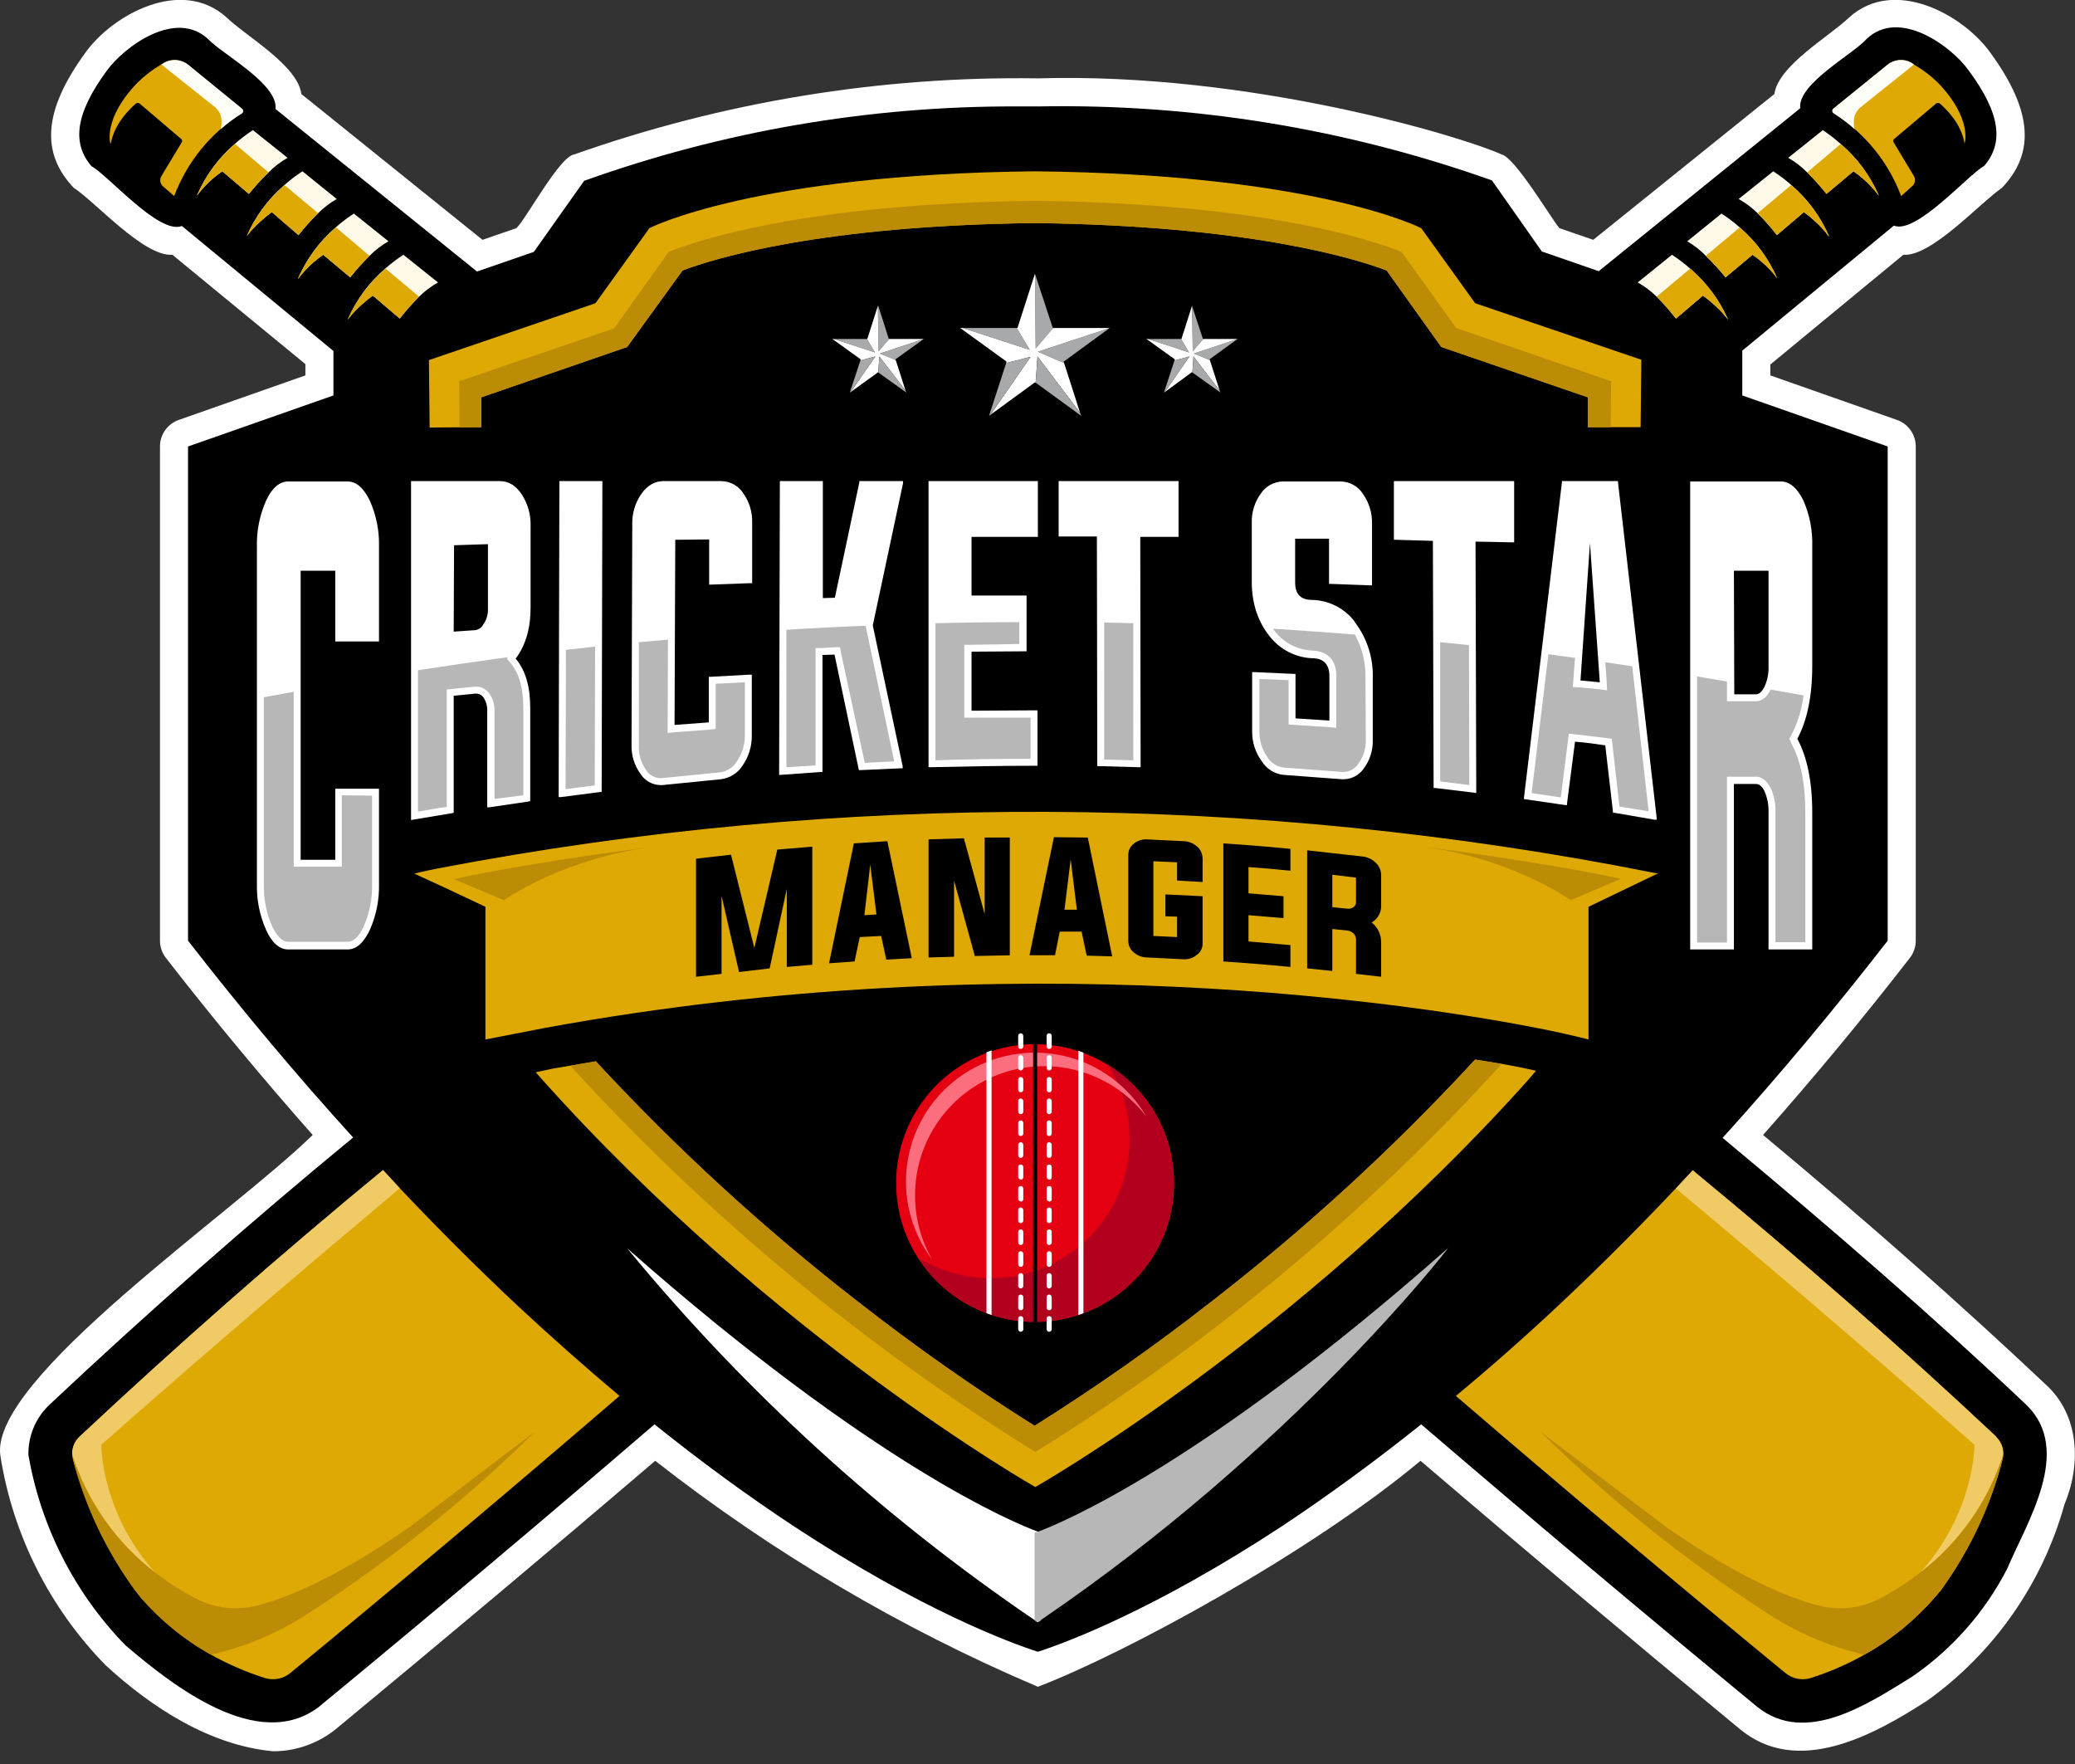 <svg width="160" height="136" viewBox="0 0 160 136" fill="none" xmlns="http://www.w3.org/2000/svg">
<rect x="0" y="0" width="160" height="136" fill="#333333" stroke="none"/>
<g clip-path="url(#clip0_162_765)">
<path d="M157.724 106.723C151.317 100.681 144.18 94.359 135.947 87.503C139.87 83.075 143.646 78.521 147.271 73.846C147.563 73.468 147.721 73.003 147.721 72.525V34.422C147.722 33.971 147.581 33.53 147.319 33.162C147.057 32.794 146.687 32.518 146.259 32.371L136.509 28.943V28.1L146.765 19.642C148.929 19.81 152.75 15.567 154.352 14.499C156.881 11.858 156.797 8.627 153.481 4.074C151.43 1.18 146.091 -1.826 142.578 1.349C141.145 2.754 137.127 5.03 136.818 7.25L122.852 18.49L120.239 17.59C119.593 16.804 116.811 12.139 115.799 11.914C112.708 10.509 96.326 5.564 80.056 6.041C67.87 5.861 55.748 7.85 44.257 11.914C43.133 12.083 40.548 16.916 39.818 17.59L37.204 18.49L23.239 7.25C22.958 5.03 18.911 2.754 17.478 1.349C13.966 -1.826 8.627 1.18 6.575 4.074C3.26 8.627 3.204 11.858 5.676 14.471C7.362 15.567 11.1 19.81 13.291 19.642L23.548 28.072V28.943L13.797 32.371C13.37 32.518 12.999 32.794 12.737 33.162C12.475 33.53 12.335 33.971 12.336 34.422V72.525C12.336 73.003 12.494 73.468 12.786 73.846C16.495 78.623 20.288 83.175 24.11 87.503C18.012 93.488 -0.843 106.329 0.028 112.23C0.988 118.33 3.827 123.978 8.149 128.388C11.69 131.647 16.186 134.57 21.075 135.019C22.848 135.016 24.565 134.4 25.936 133.277C34.085 126.533 42.375 119.593 50.523 112.624C59.554 119.696 69.474 125.553 80.028 130.046C86.66 127.517 100.991 119.761 109.533 112.624C117.682 119.593 125.943 126.533 134.12 133.277C138.616 137.043 144.517 133.755 148.648 131.085C153.772 127.398 157.489 122.077 159.185 115.996C160.478 112.905 160.365 109.111 157.724 106.723Z" fill="white"></path>
<path d="M156.234 108.296C149.238 101.665 141.342 94.808 132.827 87.727C137.136 82.969 141.379 77.902 145.557 72.525V34.422L134.345 30.488V27.032L146.034 17.394C147.748 18.096 151.738 13.488 153.003 12.785C154.492 11.043 154.296 8.795 151.795 5.423C150.502 3.597 146.456 0.59 143.927 3.007C142.887 4.187 138.588 6.463 138.813 8.346L123.273 20.906L118.89 19.389L115.04 13.909C103.827 9.918 91.985 7.985 80.084 8.205H78.398C67.032 8.17 55.746 10.11 45.044 13.938L41.166 19.417L36.782 20.934L21.243 8.402C21.468 6.491 17.169 4.187 16.101 3.063C13.572 0.618 9.554 3.625 8.233 5.451C5.76 8.823 5.564 11.071 7.053 12.813C8.345 13.516 12.279 18.124 14.022 17.422L25.711 27.06V30.488L14.499 34.422V72.525C18.677 77.902 22.92 82.96 27.229 87.699C19.201 94.305 11.395 101.175 3.821 108.296C3.293 108.792 2.875 109.394 2.594 110.062C2.314 110.73 2.176 111.45 2.192 112.174C3.148 117.705 5.753 122.818 9.666 126.842C13.291 129.933 19.866 135.132 24.559 131.619C33.289 124.426 41.925 117.157 50.467 109.814C54.064 112.699 57.651 115.321 61.229 117.682C71.064 124.145 77.864 126.646 80.028 127.348C82.192 126.646 89.02 124.117 98.827 117.682C102.386 115.321 105.973 112.699 109.589 109.814C118.15 117.157 126.786 124.416 135.497 131.591C139.234 134.598 144.039 131.366 147.411 129.287C150.52 127.16 153.051 124.292 154.773 120.941C156.291 117.345 159.887 111.809 156.234 108.296Z" fill="black"></path>
<path d="M153.93 110.769C146.568 103.857 138.728 97 130.523 90.228C127.058 93.956 123.573 97.459 120.07 100.738C117.466 103.173 114.862 105.468 112.258 107.622C120.651 114.834 129.118 121.953 137.66 128.978C137.93 129.202 138.251 129.355 138.594 129.424C138.938 129.492 139.293 129.474 139.627 129.371C141.062 128.913 142.446 128.311 143.758 127.573C145.808 126.428 147.643 124.935 149.181 123.161L149.659 122.599C151.856 119.572 153.466 116.16 154.408 112.54C154.494 112.226 154.493 111.896 154.403 111.583C154.314 111.271 154.141 110.99 153.902 110.769H153.93Z" fill="#DEA905"></path>
<path d="M118.778 110.376C124.059 115.582 129.859 120.233 136.087 124.257C138.42 125.822 141.02 126.946 143.759 127.573C145.809 126.428 147.644 124.935 149.182 123.161L149.659 122.599C151.856 119.571 153.466 116.159 154.408 112.54C154.444 112.402 154.463 112.26 154.465 112.118C153.315 115.717 151.101 118.881 148.114 121.194C147.121 121.975 146.058 122.662 144.939 123.246C143.485 124 141.803 124.191 140.218 123.779C137.914 123.189 134.12 121.644 128.528 117.766L118.778 110.376Z" fill="#BC8C06"></path>
<path d="M153.931 110.769C146.568 103.857 138.729 97 130.524 90.228L129.231 91.633L132.35 94.247C139.188 99.998 145.819 105.711 152.245 111.387C152.245 111.387 152.301 116.502 148.114 121.194C151.101 118.881 153.315 115.717 154.465 112.118C154.472 111.866 154.426 111.616 154.329 111.383C154.232 111.15 154.087 110.941 153.903 110.769H153.931Z" fill="#EFCA65"></path>
<path d="M26.807 24.643C27.171 24.169 27.585 23.735 28.044 23.351C28.267 23.151 28.502 22.963 28.746 22.789L30.825 24.559C31.285 23.966 31.782 23.402 32.315 22.873C32.75 22.443 33.241 22.075 33.776 21.777L31.106 19.642C30.613 19.963 30.143 20.32 29.701 20.709C28.453 21.786 27.464 23.131 26.807 24.643Z" fill="#FFF9E9"></path>
<path d="M26.807 24.643C27.171 24.169 27.585 23.735 28.044 23.351C28.267 23.151 28.502 22.963 28.746 22.789L30.825 24.559C31.285 23.966 31.782 23.402 32.315 22.873L29.73 20.709C28.471 21.783 27.472 23.128 26.807 24.643Z" fill="#DEA905"></path>
<path d="M22.986 21.496C23.348 21.012 23.762 20.569 24.222 20.176C24.446 19.985 24.681 19.807 24.925 19.642L27.004 21.384C27.465 20.8 27.962 20.246 28.493 19.726C28.927 19.286 29.418 18.908 29.955 18.602L27.285 16.466C26.791 16.787 26.322 17.144 25.88 17.534C24.632 18.611 23.642 19.956 22.986 21.468V21.496Z" fill="#FFF9E9"></path>
<path d="M22.986 21.496C23.348 21.012 23.762 20.569 24.222 20.176C24.446 19.985 24.681 19.807 24.925 19.642L27.004 21.384C27.465 20.8 27.962 20.246 28.493 19.726L25.908 17.534C24.65 18.608 23.651 19.953 22.986 21.468V21.496Z" fill="#DEA905"></path>
<path d="M19.023 18.209C19.387 17.734 19.802 17.3 20.26 16.916C20.483 16.716 20.718 16.528 20.962 16.354L23.014 18.124C23.482 17.53 23.989 16.967 24.531 16.438C24.957 16.011 25.439 15.642 25.964 15.342L23.323 13.207C22.829 13.528 22.359 13.885 21.918 14.275C20.669 15.352 19.68 16.696 19.023 18.209Z" fill="#FFF9E9"></path>
<path d="M19.023 18.209C19.387 17.734 19.802 17.3 20.26 16.916C20.483 16.716 20.718 16.528 20.962 16.354L23.014 18.124C23.482 17.53 23.989 16.967 24.531 16.438L21.946 14.275C20.687 15.349 19.688 16.694 19.023 18.209Z" fill="#DEA905"></path>
<path d="M15.202 15.062C15.564 14.577 15.979 14.134 16.439 13.741C16.663 13.55 16.897 13.372 17.141 13.207L19.192 14.949C19.662 14.364 20.169 13.81 20.71 13.291C21.143 12.851 21.635 12.473 22.171 12.167L19.501 10.032C19.008 10.353 18.538 10.71 18.096 11.099C16.848 12.176 15.859 13.521 15.202 15.033V15.062Z" fill="#FFF9E9"></path>
<path d="M15.202 15.062C15.564 14.577 15.979 14.134 16.438 13.741C16.663 13.55 16.897 13.372 17.141 13.207L19.192 14.949C19.662 14.364 20.168 13.81 20.709 13.291L18.124 11.099C16.866 12.173 15.867 13.518 15.202 15.033V15.062ZM8.542 11.071C8.823 9.498 10.06 8.346 10.481 7.98C10.521 7.948 10.571 7.931 10.622 7.931C10.673 7.931 10.722 7.948 10.762 7.98L13.994 10.734C14.021 10.764 14.038 10.802 14.043 10.842C14.048 10.882 14.041 10.923 14.022 10.959L12.448 13.572C12.371 13.696 12.341 13.842 12.361 13.986C12.382 14.13 12.452 14.262 12.561 14.359L13.432 15.118C14.423 12.482 16.249 10.242 18.63 8.739C18.659 8.718 18.683 8.691 18.699 8.659C18.715 8.627 18.724 8.592 18.724 8.556C18.724 8.521 18.715 8.485 18.699 8.454C18.683 8.422 18.659 8.395 18.63 8.374L14.499 5.002C14.243 4.791 13.929 4.663 13.598 4.632C13.267 4.602 12.935 4.672 12.645 4.833L12.42 4.974C11.756 5.365 11.143 5.837 10.594 6.379C7.896 9.189 8.514 11.071 8.514 11.071H8.542Z" fill="#DEA905"></path>
<path d="M16.579 8.261C16.736 8.392 16.862 8.555 16.95 8.739C17.037 8.924 17.083 9.125 17.085 9.329C17.092 9.537 17.073 9.744 17.029 9.947C17.538 9.501 18.083 9.097 18.658 8.739C18.687 8.718 18.711 8.691 18.727 8.659C18.744 8.627 18.752 8.592 18.752 8.556C18.752 8.521 18.744 8.485 18.727 8.454C18.711 8.422 18.687 8.395 18.658 8.374L14.528 5.002C14.271 4.791 13.957 4.663 13.626 4.632C13.296 4.602 12.963 4.672 12.673 4.833L12.448 4.974L16.579 8.261Z" fill="#FDFEF8"></path>
<path d="M39.986 100.738C36.483 97.459 32.998 93.956 29.533 90.228C21.513 96.823 13.706 103.674 6.126 110.769C5.892 110.993 5.724 111.276 5.64 111.588C5.556 111.9 5.558 112.229 5.648 112.54C6.658 116.39 8.426 120.001 10.846 123.161C12.384 124.935 14.22 126.428 16.27 127.573C17.591 128.312 18.985 128.915 20.428 129.371C20.763 129.474 21.118 129.492 21.462 129.424C21.805 129.355 22.126 129.202 22.395 128.978C30.938 121.953 39.396 114.834 47.77 107.622C45.184 105.449 42.59 103.154 39.986 100.738Z" fill="#DEA905"></path>
<path d="M41.25 110.376C35.978 115.58 30.188 120.232 23.969 124.257C21.627 125.825 19.017 126.949 16.269 127.573C14.219 126.428 12.384 124.935 10.846 123.161L10.397 122.599C8.191 119.573 6.57 116.161 5.62 112.54C5.593 112.401 5.584 112.259 5.591 112.118C6.733 115.713 8.938 118.877 11.914 121.194C12.915 121.976 13.988 122.663 15.117 123.246C16.571 124 18.253 124.191 19.838 123.779C22.142 123.189 25.936 121.644 31.528 117.766L41.25 110.376Z" fill="#BC8C06"></path>
<path d="M27.706 94.247L30.826 91.605L29.533 90.2C21.512 96.804 13.706 103.664 6.126 110.769C5.942 110.941 5.796 111.15 5.699 111.383C5.602 111.616 5.556 111.866 5.564 112.118C6.713 115.717 8.928 118.881 11.914 121.194C7.756 116.502 7.812 111.387 7.812 111.387C14.237 105.711 20.869 99.998 27.706 94.247Z" fill="#EFCA65"></path>
<path d="M133.249 24.643C132.886 24.169 132.471 23.735 132.013 23.351C131.789 23.151 131.555 22.963 131.31 22.789L129.231 24.559C128.771 23.966 128.274 23.402 127.741 22.873C127.306 22.443 126.815 22.075 126.28 21.777L128.922 19.642C129.416 19.963 129.885 20.32 130.327 20.709C131.585 21.783 132.584 23.128 133.249 24.643Z" fill="#FFF9E9"></path>
<path d="M133.249 24.643C132.886 24.169 132.471 23.735 132.013 23.351C131.789 23.151 131.555 22.963 131.31 22.789L129.231 24.559C128.772 23.966 128.274 23.402 127.742 22.873L130.327 20.709C131.585 21.783 132.585 23.128 133.249 24.643Z" fill="#DEA905"></path>
<path d="M137.071 21.496C136.709 21.012 136.294 20.569 135.834 20.176C135.61 19.985 135.376 19.807 135.132 19.642L133.053 21.384C132.583 20.799 132.076 20.245 131.535 19.726C131.11 19.288 130.628 18.91 130.102 18.602L132.743 16.466C133.237 16.787 133.707 17.144 134.148 17.534C135.397 18.611 136.386 19.956 137.043 21.468L137.071 21.496Z" fill="#FFF9E9"></path>
<path d="M137.071 21.496C136.709 21.012 136.294 20.569 135.834 20.176C135.61 19.985 135.376 19.807 135.132 19.642L133.053 21.384C132.583 20.799 132.076 20.245 131.535 19.726L134.148 17.534C135.397 18.611 136.386 19.956 137.043 21.468L137.071 21.496Z" fill="#DEA905"></path>
<path d="M141.005 18.209C140.65 17.735 140.245 17.302 139.796 16.916C139.573 16.716 139.338 16.528 139.094 16.354L137.014 18.124C136.555 17.531 136.058 16.968 135.525 16.438C135.09 16.009 134.598 15.64 134.064 15.342L136.733 13.207C137.227 13.528 137.697 13.885 138.138 14.275C139.387 15.352 140.376 16.696 141.033 18.209H141.005Z" fill="#FFF9E9"></path>
<path d="M141.004 18.209C140.65 17.735 140.245 17.302 139.796 16.916C139.573 16.716 139.338 16.528 139.094 16.354L137.014 18.124C136.555 17.531 136.057 16.968 135.525 16.438L138.11 14.275C139.369 15.349 140.368 16.694 141.032 18.209H141.004Z" fill="#DEA905"></path>
<path d="M144.854 15.062C144.492 14.577 144.077 14.134 143.618 13.741C143.393 13.55 143.159 13.372 142.915 13.207L140.836 14.949C140.375 14.365 139.878 13.811 139.346 13.291C138.913 12.851 138.421 12.473 137.885 12.167L140.555 10.032C141.039 10.354 141.499 10.711 141.932 11.099C143.19 12.173 144.189 13.518 144.854 15.033V15.062Z" fill="#FFF9E9"></path>
<path d="M144.854 15.062C144.492 14.577 144.078 14.134 143.618 13.741C143.394 13.55 143.159 13.372 142.915 13.207L140.836 14.949C140.376 14.365 139.878 13.811 139.347 13.291L141.932 11.099C143.19 12.173 144.19 13.518 144.854 15.033V15.062ZM151.486 11.071C151.233 9.498 149.997 8.346 149.575 7.98C149.535 7.948 149.486 7.931 149.435 7.931C149.383 7.931 149.334 7.948 149.294 7.98L146.034 10.734C146.007 10.764 145.99 10.802 145.985 10.842C145.98 10.882 145.987 10.923 146.006 10.959L147.58 13.572C147.653 13.699 147.68 13.847 147.654 13.991C147.628 14.135 147.552 14.266 147.439 14.359L146.596 15.118C145.605 12.482 143.779 10.242 141.398 8.739C141.367 8.721 141.341 8.695 141.323 8.664C141.304 8.634 141.292 8.599 141.29 8.564C141.287 8.528 141.293 8.492 141.307 8.459C141.321 8.426 141.342 8.397 141.37 8.374L145.529 5.002C145.785 4.791 146.099 4.663 146.43 4.632C146.761 4.602 147.093 4.672 147.383 4.833L147.58 4.974C148.254 5.363 148.877 5.835 149.435 6.379C152.132 9.189 151.486 11.071 151.486 11.071Z" fill="#DEA905"></path>
<path d="M143.477 8.261C143.315 8.389 143.184 8.551 143.091 8.736C142.999 8.92 142.949 9.123 142.943 9.329C142.936 9.537 142.955 9.744 143 9.947C142.499 9.502 141.963 9.098 141.398 8.739C141.367 8.721 141.341 8.695 141.323 8.664C141.304 8.634 141.292 8.599 141.29 8.564C141.287 8.528 141.293 8.492 141.307 8.459C141.321 8.426 141.342 8.397 141.37 8.374L145.529 5.002C145.785 4.791 146.099 4.663 146.43 4.632C146.761 4.602 147.093 4.672 147.383 4.833L147.58 4.974L143.477 8.261Z" fill="#FDFEF8"></path>
<path d="M80.253 118.188V124.932L80 125.072L79.775 124.903C67.992 116.894 57.413 107.243 48.36 96.242C67.383 113.017 78.314 117.457 80 118.075L80.253 118.159V118.188Z" fill="white"></path>
<path d="M111.669 96.214C111.5 96.466 99.698 111.668 80.253 124.903L80 125.072L79.775 124.903V118.159L80 118.103C81.686 117.485 92.617 113.045 111.669 96.214Z" fill="#B7B7B7"></path>
<path d="M113.748 81.686C107.48 88.481 100.656 94.741 93.347 100.4C88.99 103.806 84.46 106.986 79.775 109.926C75.081 106.977 70.541 103.789 66.175 100.372C58.931 94.758 52.164 88.555 45.943 81.826L42.627 82.388L41.307 82.669L41.756 83.175C59.628 103.182 79.831 114.647 79.831 114.647C79.831 114.647 99.895 103.267 117.71 83.4L118.44 82.557C117.316 82.276 115.715 81.995 113.72 81.686H113.748Z" fill="#DEA905"></path>
<path d="M113.748 81.686C107.48 88.481 100.656 94.741 93.347 100.4C88.99 103.806 84.46 106.986 79.775 109.926C75.081 106.977 70.541 103.789 66.175 100.372C58.931 94.758 52.164 88.555 45.943 81.826L43.976 82.164C54.502 93.693 66.567 103.716 79.831 111.949C93.145 103.683 105.249 93.612 115.799 82.023L113.72 81.686H113.748Z" fill="#BC8C06"></path>
<path d="M37.12 32.933V30.629L48.359 26.751L52.631 20.85C55.075 19.923 63.252 17.394 79.775 17.197C96.27 17.394 104.475 19.923 106.919 20.85L111.134 26.751L122.43 30.629V32.933H126.505L126.561 27.735L113.748 23.379L109.589 17.59C109.589 17.59 101.552 13.432 79.803 13.207C58.11 13.432 50.074 17.59 50.074 17.59L45.915 23.379L33.073 27.763L33.129 32.961L37.12 32.933Z" fill="#DEA905"></path>
<path d="M37.12 32.933V30.629L48.36 26.751L52.631 20.85C55.076 19.923 63.253 17.394 79.775 17.197C96.27 17.394 104.475 19.923 106.92 20.85L111.135 26.751L122.431 30.629V32.933H124.201L124.229 29.392L112.287 25.29L108.072 19.417C106.105 18.63 97.759 15.68 79.832 15.483C61.904 15.68 53.53 18.63 51.563 19.417L47.348 25.318L35.406 29.392L35.434 32.933H37.12Z" fill="#BC8C06"></path>
<path d="M127.826 67.355L127.629 67.439L122.487 69.912V80.141C122.487 80.141 121.335 79.831 119.171 79.382C109.336 77.415 78.482 72.582 42.065 79.241L37.429 80.141V69.912L34.45 68.507L31.949 67.355C31.949 67.355 32.567 67.186 33.719 66.962C64.78 61.013 96.7 61.137 127.713 67.327H127.826" fill="#DEA905"></path>
<path d="M34.984 67.777L38.862 69.406C38.862 69.406 43.442 66.091 50.692 65.248C50.692 65.248 41.419 66.372 34.984 67.777ZM124.988 67.749L121.11 69.406C121.11 69.406 116.558 66.091 109.28 65.219C109.28 65.219 118.553 66.372 124.988 67.749Z" fill="#BC8C06"></path>
<path d="M26.807 37.12H22.227C21.552 37.12 20.962 37.626 20.513 38.609C20.023 39.714 19.783 40.913 19.81 42.121V68.17C19.783 69.378 20.023 70.578 20.513 71.683C20.962 72.694 21.552 73.2 22.227 73.2H26.807C27.481 73.2 28.043 72.694 28.521 71.683C29.011 70.578 29.251 69.378 29.224 68.17V60.808H25.852V66.287H23.182V44.004H25.852V49.456H29.224V42.15C29.255 40.932 29.015 39.722 28.521 38.609C28.043 37.626 27.481 37.12 26.807 37.12Z" fill="white"></path>
<path d="M28.69 61.342V68.17C28.715 69.291 28.495 70.403 28.044 71.43C27.678 72.216 27.257 72.61 26.807 72.61H22.227C21.777 72.61 21.384 72.216 20.991 71.43C20.536 70.395 20.315 69.272 20.344 68.142V53.755L22.649 53.333V66.821H26.358V61.314L28.69 61.342Z" fill="#B7B7B7"></path>
<path d="M38.553 37.092H31.696V63.224L31.837 63.196L34.872 62.691L34.984 62.663V53.642L36.67 53.474H36.726C36.838 53.477 36.947 53.507 37.044 53.56C37.142 53.614 37.226 53.691 37.288 53.783C37.493 54.1 37.592 54.474 37.569 54.851V62.241H37.738L40.773 61.791L40.885 61.763V54.542C40.885 52.94 40.52 51.675 39.761 50.776C40.548 49.737 40.913 48.416 40.913 46.842V40.548C40.939 39.693 40.703 38.85 40.239 38.131C39.789 37.429 39.199 37.092 38.553 37.092ZM35.012 42.037L37.625 41.953V47.011C37.63 47.402 37.512 47.785 37.288 48.107C37.227 48.233 37.136 48.342 37.023 48.425C36.911 48.508 36.78 48.563 36.642 48.584L34.984 48.697L35.012 42.037Z" fill="white"></path>
<path d="M39.368 51.113L39.087 50.776L39.171 50.664C36.848 50.982 34.535 51.319 32.23 51.675V62.578C33.017 62.438 33.748 62.297 34.45 62.213V53.165L34.928 53.108L36.614 52.94H36.726C36.926 52.941 37.122 52.99 37.298 53.083C37.474 53.176 37.625 53.31 37.738 53.474C38.012 53.879 38.15 54.362 38.131 54.851V61.595L40.351 61.314V54.542C40.351 53.08 40.042 51.928 39.368 51.113Z" fill="#B7B7B7"></path>
<path d="M43.077 61.454H43.246L46.281 61.061H46.393L46.449 37.092H43.133L43.077 61.454Z" fill="white"></path>
<path d="M45.887 49.849L45.859 60.555L43.611 60.836L43.639 50.102L45.887 49.849Z" fill="#B7B7B7"></path>
<path d="M55.637 37.092H51.141C50.495 37.092 49.905 37.429 49.455 38.075C48.98 38.759 48.734 39.575 48.753 40.407L48.697 57.436C48.674 58.242 48.921 59.034 49.399 59.684C49.562 59.934 49.782 60.141 50.041 60.287C50.3 60.434 50.591 60.516 50.889 60.527C50.954 60.53 51.02 60.53 51.085 60.527L55.581 60.077C55.924 60.037 56.254 59.92 56.546 59.735C56.838 59.551 57.084 59.303 57.267 59.01C57.735 58.333 57.98 57.528 57.97 56.705V52.013H57.829L54.766 52.181H54.654V55.694L52.013 55.89L52.069 41.616L54.682 41.588V45.072H54.794L57.885 44.96H57.998V40.295C58.022 39.492 57.785 38.704 57.323 38.047C57.143 37.761 56.894 37.524 56.6 37.358C56.306 37.191 55.975 37.1 55.637 37.092Z" fill="white"></path>
<path d="M57.436 52.575V56.677C57.446 57.4 57.23 58.107 56.818 58.7C56.68 58.929 56.492 59.124 56.268 59.27C56.044 59.416 55.79 59.51 55.525 59.543L51.029 59.993C50.982 59.996 50.935 59.996 50.889 59.993C50.674 59.985 50.464 59.924 50.278 59.816C50.092 59.709 49.935 59.557 49.821 59.375C49.416 58.802 49.217 58.108 49.259 57.408V49.512L51.507 49.315L51.479 56.509L52.041 56.452L54.682 56.256L55.188 56.2V52.715L57.436 52.603V52.575Z" fill="#B7B7B7"></path>
<path d="M66.259 37.204L64.376 46.084L63.449 46.112V37.092H60.133L60.077 59.74H60.218L63.309 59.515H63.421V50.495L64.348 50.467L66.203 59.262L66.231 59.375H66.343L69.434 59.234H69.603V59.066C68.831 55.451 68.063 51.836 67.299 48.219L69.631 37.26V37.092H66.259V37.204Z" fill="white"></path>
<path d="M68.957 58.7L66.681 58.813L64.854 50.355L64.77 49.905H64.32L63.393 49.961H62.887V59.01L60.639 59.15V48.556C62.681 48.425 64.714 48.322 66.737 48.247L66.765 48.332L68.957 58.728V58.7Z" fill="#B7B7B7"></path>
<path d="M79.719 54.766L74.914 54.794V50.242L79.016 50.214H79.157V45.915H74.914V41.391H80.028V37.092H71.598V59.15H71.711C74.38 59.094 77.049 59.038 79.691 59.038H80V54.766H79.719Z" fill="white"></path>
<path d="M79.466 55.3V58.504C77.021 58.504 74.548 58.532 72.132 58.616V48.051C74.286 47.994 76.441 47.966 78.595 47.966V49.652L74.914 49.709H74.352V55.328H79.466V55.3Z" fill="#B7B7B7"></path>
<path d="M81.63 37.092V41.363H84.58L84.609 59.066H84.749L87.812 59.15H87.952L87.924 41.391H90.875V37.092H81.63Z" fill="white"></path>
<path d="M87.39 58.616L85.142 58.56V47.994L87.39 48.051V58.616Z" fill="#B7B7B7"></path>
<path d="M104.447 47.91C104.061 47.408 103.569 46.999 103.005 46.712C102.441 46.425 101.82 46.268 101.187 46.252C100.288 46.252 99.866 45.803 99.866 44.903V41.531H102.48V45.016H102.62L105.655 45.128H105.795V40.379C105.816 39.556 105.569 38.747 105.093 38.075C104.911 37.791 104.662 37.556 104.368 37.389C104.074 37.223 103.744 37.13 103.407 37.12H98.911C98.576 37.127 98.248 37.215 97.954 37.377C97.661 37.538 97.41 37.768 97.225 38.047C96.747 38.697 96.5 39.488 96.522 40.295V44.875C96.522 46.561 97.028 47.994 97.927 49.09C98.319 49.585 98.814 49.989 99.376 50.275C99.939 50.562 100.556 50.723 101.187 50.748C102.058 50.748 102.508 51.226 102.508 52.125V55.553L99.894 55.385V51.956H99.754L96.691 51.816H96.55V56.424C96.55 57.232 96.806 58.019 97.281 58.672C97.461 58.968 97.707 59.218 97.999 59.404C98.292 59.589 98.623 59.704 98.967 59.74L103.463 60.077H103.632C103.931 60.07 104.224 59.992 104.487 59.85C104.751 59.709 104.978 59.508 105.149 59.262C105.633 58.615 105.881 57.822 105.852 57.014V52.294C105.905 50.722 105.408 49.182 104.447 47.938V47.91Z" fill="white"></path>
<path d="M105.318 56.986C105.345 57.672 105.137 58.346 104.728 58.897C104.605 59.084 104.438 59.237 104.242 59.345C104.046 59.453 103.827 59.511 103.604 59.515C103.566 59.517 103.529 59.517 103.491 59.515L98.996 59.178C98.729 59.148 98.474 59.057 98.249 58.91C98.025 58.764 97.838 58.567 97.703 58.335C97.307 57.767 97.1 57.089 97.113 56.396V52.35L99.361 52.434V55.862L99.867 55.89L102.48 56.059L103.042 56.115V52.097C103.042 50.917 102.396 50.214 101.215 50.158C100.663 50.139 100.121 50.001 99.626 49.754C99.132 49.507 98.696 49.156 98.349 48.725L98.153 48.472C100.269 48.603 102.377 48.753 104.475 48.922C105.04 49.954 105.321 51.117 105.29 52.294L105.318 56.986Z" fill="#B7B7B7"></path>
<path d="M107.481 37.092V41.616H107.622L110.488 41.7L110.544 60.752H110.657L113.691 61.117L113.832 61.145L113.776 41.756L116.614 41.812H116.754V37.092H107.481Z" fill="white"></path>
<path d="M113.298 60.527L111.05 60.246V49.512L113.27 49.737L113.298 60.527Z" fill="#B7B7B7"></path>
<path d="M124.763 37.204V37.092H120.436V37.204L117.513 61.482V61.623H117.626L120.717 62.072H120.829V61.96L121.447 57.183C122.234 57.239 123.021 57.352 123.779 57.464L124.37 62.55V62.663H124.482L127.573 63.196H127.741V63.028L124.763 37.204ZM121.869 52.462L122.599 41.869L123.358 52.603L121.869 52.462Z" fill="white"></path>
<path d="M125.83 51.366L123.779 51.057L123.892 52.575L123.92 53.221L123.301 53.137L121.812 52.996L121.278 52.968L121.447 50.72L119.396 50.439L118.103 61.145L120.351 61.482L120.969 56.565L121.503 56.621L123.863 56.902L124.285 56.958L124.454 58.476L124.875 62.185L127.123 62.55L125.859 51.366H125.83Z" fill="#B7B7B7"></path>
<path d="M139.74 42.121C139.776 40.915 139.546 39.716 139.066 38.609C138.588 37.626 137.998 37.12 137.324 37.12H130.327V73.2H133.699V60.443H135.385C135.666 60.443 135.862 60.611 136.059 61.005C136.283 61.518 136.388 62.075 136.368 62.634V73.2H139.74V62.634C139.74 60.274 139.347 58.363 138.588 56.958C139.347 55.553 139.74 53.67 139.74 51.338V42.121ZM133.699 44.004H136.368V51.366C136.39 51.908 136.284 52.447 136.059 52.94C135.862 53.333 135.638 53.53 135.413 53.53H133.727L133.699 44.004Z" fill="white"></path>
<path d="M138.11 57.239L137.97 56.958L138.11 56.705C138.615 55.742 138.939 54.694 139.065 53.614L136.536 53.165C136.171 53.923 135.693 54.064 135.412 54.064H133.165V52.547L130.86 52.153V72.666H133.165V59.881H135.412C135.693 59.881 136.171 60.049 136.536 60.752C136.799 61.343 136.924 61.987 136.902 62.634V72.638H139.206V62.634C139.206 60.386 138.841 58.56 138.082 57.239H138.11Z" fill="#B7B7B7"></path>
<path d="M62.635 65.248V74.38L60.668 74.549V68.535L59.347 74.661L56.987 74.942L55.638 69.069V75.082L53.671 75.307V66.203L56.368 65.894L58.167 73.088L59.937 65.501L62.635 65.276V65.248ZM66.288 72.273L65.894 74.127L63.927 74.268L65.838 65.023L68.423 64.854L70.306 73.874L68.339 73.987L67.946 72.16L66.288 72.245V72.273ZM66.653 70.558L67.58 70.502L67.103 66.653L66.653 70.558ZM73.566 67.889V73.762L71.599 73.818V64.714L74.324 64.629L75.926 70.474V64.573H77.865V73.649L75.167 73.706L73.566 67.889ZM81.714 71.823L81.349 73.649H79.382L81.265 64.545L83.878 64.573L85.761 73.734L83.794 73.678L83.4 71.823H81.714ZM82.08 70.137H83.035L82.557 66.259L82.08 70.137ZM90.763 70.671L89.863 70.643V68.957L92.73 69.097V72.778C92.728 72.945 92.686 73.108 92.607 73.255C92.529 73.401 92.417 73.527 92.28 73.621C92.006 73.853 91.655 73.973 91.296 73.959L88.43 73.818C88.057 73.811 87.699 73.672 87.419 73.425C87.286 73.316 87.179 73.178 87.106 73.023C87.033 72.867 86.996 72.697 86.997 72.525V65.894C86.998 65.731 87.037 65.57 87.11 65.423C87.183 65.277 87.289 65.15 87.419 65.051C87.701 64.815 88.063 64.695 88.43 64.714L91.296 64.854C91.66 64.868 92.007 65.007 92.28 65.248C92.419 65.359 92.531 65.501 92.609 65.661C92.686 65.821 92.728 65.997 92.73 66.175V68.001L90.763 67.889V66.484L88.936 66.4V72.16L90.763 72.245V70.671ZM96.27 72.582L99.502 72.863V74.549C97.778 74.38 96.055 74.24 94.331 74.127V65.023C96.055 65.135 97.778 65.276 99.502 65.444V67.13C98.434 67.018 97.357 66.924 96.27 66.849V68.873L98.968 69.097V70.783L96.27 70.558V72.582ZM102.733 71.626V74.858L100.794 74.661V65.557L105.065 66.034C105.447 66.074 105.804 66.242 106.077 66.512C106.206 66.63 106.31 66.773 106.383 66.933C106.455 67.092 106.495 67.264 106.498 67.439V69.8C106.508 70.066 106.446 70.329 106.317 70.562C106.188 70.794 105.998 70.988 105.768 71.121C106 71.305 106.186 71.54 106.313 71.808C106.439 72.076 106.503 72.37 106.498 72.666V75.307L104.56 75.082V72.413C104.559 72.329 104.542 72.245 104.508 72.168C104.474 72.091 104.425 72.021 104.363 71.963C104.232 71.839 104.064 71.76 103.885 71.739L102.761 71.626H102.733ZM103.857 70.053C103.945 70.068 104.034 70.066 104.121 70.047C104.208 70.028 104.29 69.991 104.363 69.94C104.427 69.897 104.478 69.838 104.513 69.769C104.547 69.7 104.563 69.624 104.56 69.547V67.664L102.733 67.439V69.94L103.857 70.053ZM79.832 102.761C77.151 102.765 74.553 101.839 72.479 100.141C70.405 98.443 68.985 96.078 68.46 93.449C67.936 90.821 68.339 88.092 69.603 85.728C70.866 83.364 72.91 81.511 75.387 80.486C77.864 79.461 80.619 79.328 83.183 80.108C85.748 80.888 87.962 82.534 89.448 84.765C90.934 86.995 91.6 89.672 91.333 92.34C91.065 95.006 89.88 97.498 87.981 99.389C86.91 100.459 85.64 101.307 84.242 101.885C82.843 102.464 81.345 102.761 79.832 102.761Z" fill="black"></path>
<path d="M69.097 91.184C69.103 89.069 69.735 87.003 70.913 85.246C72.092 83.49 73.764 82.122 75.719 81.315C77.674 80.509 79.825 80.299 81.899 80.713C83.973 81.127 85.878 82.146 87.373 83.641C88.869 85.137 89.888 87.042 90.302 89.116C90.716 91.19 90.506 93.341 89.7 95.296C88.893 97.251 87.525 98.923 85.769 100.102C84.012 101.28 81.946 101.912 79.831 101.918C78.421 101.922 77.023 101.646 75.719 101.108C74.415 100.57 73.23 99.78 72.233 98.782C71.235 97.785 70.445 96.6 69.907 95.296C69.369 93.992 69.094 92.594 69.097 91.184Z" fill="#E50011"></path>
<path d="M85.423 82.079C86.726 84.12 87.299 86.542 87.048 88.95C86.797 91.358 85.737 93.61 84.041 95.338C82.346 97.066 80.115 98.169 77.712 98.466C75.309 98.762 72.877 98.236 70.811 96.972C71.678 98.33 72.84 99.474 74.21 100.32C75.58 101.167 77.124 101.693 78.726 101.86C80.327 102.027 81.946 101.83 83.462 101.285C84.977 100.739 86.35 99.859 87.478 98.709C88.605 97.56 89.459 96.17 89.976 94.645C90.492 93.12 90.658 91.497 90.461 89.899C90.263 88.301 89.708 86.767 88.836 85.413C87.963 84.06 86.797 82.92 85.423 82.079Z" fill="#B2001E"></path>
<path d="M70.558 92.139C70.56 90.061 71.213 88.035 72.425 86.347C73.637 84.659 75.347 83.392 77.316 82.726C79.284 82.059 81.412 82.026 83.4 82.631C85.389 83.236 87.138 84.448 88.402 86.098C87.719 84.925 86.803 83.904 85.711 83.098C84.619 82.292 83.374 81.718 82.052 81.411C80.729 81.105 79.358 81.072 78.023 81.315C76.688 81.558 75.416 82.072 74.287 82.825C73.158 83.578 72.194 84.554 71.456 85.693C70.718 86.832 70.221 88.11 69.996 89.449C69.77 90.787 69.821 92.157 70.145 93.475C70.469 94.793 71.059 96.031 71.879 97.113C71.008 95.6 70.552 93.885 70.558 92.139Z" fill="#FC6D7E"></path>
<path d="M79.972 102.424H79.663V78.904H79.972V102.424Z" fill="black"></path>
<path d="M78.707 80.871C78.682 80.871 78.656 80.866 78.632 80.856C78.608 80.846 78.587 80.832 78.568 80.814C78.55 80.795 78.536 80.773 78.526 80.75C78.516 80.726 78.511 80.7 78.511 80.674V79.859C78.511 79.834 78.516 79.808 78.526 79.784C78.536 79.76 78.55 79.739 78.568 79.72C78.587 79.702 78.608 79.688 78.632 79.678C78.656 79.668 78.682 79.663 78.707 79.663C78.76 79.663 78.81 79.683 78.847 79.72C78.883 79.757 78.904 79.807 78.904 79.859V80.674C78.904 80.727 78.883 80.777 78.847 80.814C78.81 80.85 78.76 80.871 78.707 80.871ZM78.707 84.215C78.682 84.215 78.656 84.21 78.632 84.2C78.608 84.19 78.587 84.176 78.568 84.157C78.55 84.139 78.536 84.117 78.526 84.094C78.516 84.07 78.511 84.044 78.511 84.018V83.231C78.511 83.206 78.516 83.18 78.526 83.156C78.536 83.132 78.55 83.111 78.568 83.092C78.587 83.074 78.608 83.06 78.632 83.05C78.656 83.04 78.682 83.035 78.707 83.035C78.755 83.034 78.801 83.051 78.838 83.082C78.874 83.113 78.897 83.156 78.904 83.203V84.046C78.897 84.094 78.874 84.137 78.838 84.168C78.801 84.199 78.755 84.216 78.707 84.215ZM78.707 82.529C78.682 82.529 78.656 82.524 78.632 82.514C78.608 82.504 78.587 82.49 78.568 82.471C78.55 82.453 78.536 82.431 78.526 82.408C78.516 82.384 78.511 82.358 78.511 82.332V81.546C78.511 81.52 78.516 81.494 78.526 81.47C78.536 81.446 78.55 81.425 78.568 81.406C78.587 81.388 78.608 81.374 78.632 81.364C78.656 81.354 78.682 81.349 78.707 81.349C78.76 81.349 78.81 81.37 78.847 81.406C78.883 81.443 78.904 81.493 78.904 81.546V82.332C78.904 82.385 78.883 82.434 78.847 82.471C78.81 82.508 78.76 82.529 78.707 82.529ZM78.707 85.901C78.682 85.901 78.656 85.896 78.632 85.886C78.608 85.876 78.587 85.862 78.568 85.843C78.55 85.825 78.536 85.803 78.526 85.779C78.516 85.756 78.511 85.73 78.511 85.704V84.918C78.507 84.889 78.509 84.861 78.517 84.834C78.525 84.806 78.539 84.781 78.558 84.76C78.576 84.739 78.599 84.721 78.625 84.71C78.651 84.698 78.679 84.692 78.707 84.693C78.76 84.693 78.81 84.713 78.847 84.75C78.883 84.787 78.904 84.837 78.904 84.889V85.732C78.897 85.779 78.874 85.823 78.838 85.854C78.801 85.885 78.755 85.901 78.707 85.901ZM78.707 89.273C78.655 89.273 78.605 89.252 78.568 89.215C78.531 89.178 78.511 89.128 78.511 89.076V88.261C78.511 88.236 78.516 88.21 78.526 88.186C78.536 88.162 78.55 88.141 78.568 88.122C78.587 88.104 78.608 88.09 78.632 88.08C78.656 88.07 78.682 88.065 78.707 88.065C78.76 88.065 78.81 88.085 78.847 88.122C78.883 88.159 78.904 88.209 78.904 88.261V89.076C78.904 89.128 78.883 89.178 78.847 89.215C78.81 89.252 78.76 89.273 78.707 89.273ZM78.707 87.587C78.682 87.587 78.656 87.582 78.632 87.572C78.608 87.562 78.587 87.548 78.568 87.529C78.55 87.511 78.536 87.489 78.526 87.466C78.516 87.442 78.511 87.416 78.511 87.39V86.575C78.511 86.523 78.531 86.473 78.568 86.436C78.605 86.399 78.655 86.379 78.707 86.379C78.76 86.379 78.81 86.399 78.847 86.436C78.883 86.473 78.904 86.523 78.904 86.575V87.39C78.904 87.442 78.883 87.492 78.847 87.529C78.81 87.566 78.76 87.587 78.707 87.587ZM78.707 90.931C78.682 90.931 78.656 90.926 78.632 90.916C78.608 90.906 78.587 90.891 78.568 90.873C78.55 90.855 78.536 90.833 78.526 90.809C78.516 90.785 78.511 90.76 78.511 90.734V89.975C78.511 89.95 78.516 89.924 78.526 89.9C78.536 89.876 78.55 89.855 78.568 89.836C78.587 89.818 78.608 89.804 78.632 89.794C78.656 89.784 78.682 89.779 78.707 89.779C78.76 89.779 78.81 89.799 78.847 89.836C78.883 89.873 78.904 89.923 78.904 89.975V90.762C78.904 90.814 78.883 90.864 78.847 90.901C78.81 90.938 78.76 90.959 78.707 90.959V90.931ZM78.707 94.303C78.682 94.303 78.656 94.298 78.632 94.288C78.608 94.278 78.587 94.263 78.568 94.245C78.55 94.227 78.536 94.205 78.526 94.181C78.516 94.157 78.511 94.132 78.511 94.106V93.319C78.507 93.291 78.509 93.263 78.517 93.235C78.525 93.208 78.539 93.183 78.558 93.162C78.576 93.14 78.599 93.123 78.625 93.112C78.651 93.1 78.679 93.094 78.707 93.094C78.76 93.094 78.81 93.115 78.847 93.152C78.883 93.189 78.904 93.239 78.904 93.291V94.106C78.904 94.158 78.883 94.208 78.847 94.245C78.81 94.282 78.76 94.303 78.707 94.303ZM78.707 92.617C78.682 92.617 78.656 92.612 78.632 92.602C78.608 92.592 78.587 92.578 78.568 92.559C78.55 92.541 78.536 92.519 78.526 92.495C78.516 92.472 78.511 92.446 78.511 92.42V91.661C78.507 91.633 78.509 91.605 78.517 91.578C78.525 91.55 78.539 91.525 78.558 91.504C78.576 91.482 78.599 91.465 78.625 91.454C78.651 91.442 78.679 91.436 78.707 91.437C78.76 91.437 78.81 91.457 78.847 91.494C78.883 91.531 78.904 91.581 78.904 91.633V92.476C78.897 92.523 78.874 92.567 78.838 92.598C78.801 92.629 78.755 92.645 78.707 92.645V92.617ZM78.707 95.989C78.655 95.989 78.605 95.968 78.568 95.931C78.531 95.894 78.511 95.844 78.511 95.792V94.977C78.511 94.951 78.516 94.926 78.526 94.902C78.536 94.878 78.55 94.856 78.568 94.838C78.587 94.82 78.608 94.805 78.632 94.796C78.656 94.786 78.682 94.781 78.707 94.781C78.76 94.781 78.81 94.801 78.847 94.838C78.883 94.875 78.904 94.925 78.904 94.977V95.792C78.904 95.844 78.883 95.894 78.847 95.931C78.81 95.968 78.76 95.989 78.707 95.989ZM78.707 99.333C78.682 99.333 78.656 99.328 78.632 99.318C78.608 99.308 78.587 99.293 78.568 99.275C78.55 99.257 78.536 99.235 78.526 99.211C78.516 99.187 78.511 99.162 78.511 99.136V98.349C78.511 98.297 78.531 98.247 78.568 98.21C78.605 98.173 78.655 98.153 78.707 98.153C78.76 98.153 78.81 98.173 78.847 98.21C78.883 98.247 78.904 98.297 78.904 98.349V99.136C78.904 99.188 78.883 99.238 78.847 99.275C78.81 99.312 78.76 99.333 78.707 99.333ZM78.707 97.675C78.682 97.675 78.656 97.67 78.632 97.66C78.608 97.65 78.587 97.635 78.568 97.617C78.55 97.599 78.536 97.577 78.526 97.553C78.516 97.529 78.511 97.504 78.511 97.478V96.663C78.511 96.637 78.516 96.612 78.526 96.588C78.536 96.564 78.55 96.542 78.568 96.524C78.587 96.506 78.608 96.491 78.632 96.481C78.656 96.472 78.682 96.466 78.707 96.466C78.76 96.466 78.81 96.487 78.847 96.524C78.883 96.561 78.904 96.611 78.904 96.663V97.478C78.904 97.53 78.883 97.58 78.847 97.617C78.81 97.654 78.76 97.675 78.707 97.675ZM78.707 101.019C78.682 101.019 78.656 101.014 78.632 101.004C78.608 100.994 78.587 100.979 78.568 100.961C78.55 100.943 78.536 100.921 78.526 100.897C78.516 100.873 78.511 100.848 78.511 100.822V100.035C78.507 100.007 78.509 99.978 78.517 99.951C78.525 99.924 78.539 99.899 78.558 99.877C78.576 99.856 78.599 99.839 78.625 99.828C78.651 99.816 78.679 99.81 78.707 99.81C78.76 99.81 78.81 99.831 78.847 99.868C78.883 99.905 78.904 99.955 78.904 100.007V100.85C78.897 100.897 78.874 100.94 78.838 100.971C78.801 101.002 78.755 101.019 78.707 101.019ZM78.707 102.677C78.682 102.677 78.656 102.671 78.632 102.662C78.608 102.652 78.587 102.637 78.568 102.619C78.55 102.601 78.536 102.579 78.526 102.555C78.516 102.531 78.511 102.506 78.511 102.48V101.693C78.507 101.665 78.509 101.636 78.517 101.609C78.525 101.582 78.539 101.557 78.558 101.535C78.576 101.514 78.599 101.497 78.625 101.485C78.651 101.474 78.679 101.468 78.707 101.468C78.76 101.468 78.81 101.489 78.847 101.526C78.883 101.563 78.904 101.613 78.904 101.665V102.508C78.897 102.555 78.874 102.598 78.838 102.629C78.801 102.66 78.755 102.677 78.707 102.677ZM80.871 80.871C80.824 80.864 80.781 80.841 80.75 80.804C80.719 80.768 80.702 80.722 80.703 80.674V79.859C80.702 79.812 80.719 79.766 80.75 79.73C80.781 79.693 80.824 79.67 80.871 79.663C80.899 79.659 80.928 79.661 80.955 79.669C80.982 79.677 81.007 79.691 81.029 79.71C81.05 79.728 81.067 79.751 81.079 79.777C81.09 79.803 81.096 79.831 81.096 79.859V80.674C81.096 80.727 81.075 80.777 81.038 80.814C81.001 80.85 80.951 80.871 80.899 80.871H80.871ZM80.871 84.215C80.824 84.208 80.781 84.184 80.75 84.148C80.719 84.112 80.702 84.066 80.703 84.018V83.231C80.702 83.184 80.719 83.138 80.75 83.102C80.781 83.065 80.824 83.042 80.871 83.035C80.897 83.031 80.924 83.032 80.949 83.038C80.974 83.045 80.998 83.056 81.019 83.072C81.04 83.088 81.058 83.107 81.071 83.13C81.084 83.152 81.093 83.177 81.096 83.203V84.046C81.089 84.094 81.066 84.137 81.029 84.168C80.993 84.199 80.947 84.216 80.899 84.215H80.871ZM80.871 82.529C80.824 82.522 80.781 82.499 80.75 82.462C80.719 82.426 80.702 82.38 80.703 82.332V81.546C80.702 81.498 80.719 81.452 80.75 81.415C80.781 81.379 80.824 81.356 80.871 81.349C80.899 81.345 80.928 81.347 80.955 81.355C80.982 81.363 81.007 81.377 81.029 81.395C81.05 81.414 81.067 81.437 81.079 81.463C81.09 81.489 81.096 81.517 81.096 81.546V82.332C81.096 82.385 81.075 82.434 81.038 82.471C81.001 82.508 80.951 82.529 80.899 82.529H80.871ZM80.871 85.901C80.824 85.894 80.781 85.871 80.75 85.834C80.719 85.798 80.702 85.752 80.703 85.704V84.918C80.699 84.892 80.7 84.865 80.706 84.84C80.713 84.814 80.724 84.791 80.74 84.77C80.755 84.749 80.775 84.731 80.798 84.718C80.82 84.705 80.845 84.696 80.871 84.693C80.899 84.689 80.928 84.691 80.955 84.699C80.982 84.707 81.007 84.721 81.029 84.739C81.05 84.758 81.067 84.781 81.079 84.807C81.09 84.833 81.096 84.861 81.096 84.889V85.732C81.089 85.779 81.066 85.823 81.029 85.854C80.993 85.885 80.947 85.901 80.899 85.901H80.871ZM80.871 89.273C80.824 89.266 80.781 89.242 80.75 89.206C80.719 89.17 80.702 89.124 80.703 89.076V88.261C80.702 88.214 80.719 88.168 80.75 88.131C80.781 88.095 80.824 88.071 80.871 88.065C80.899 88.061 80.928 88.063 80.955 88.071C80.982 88.079 81.007 88.093 81.029 88.111C81.05 88.13 81.067 88.153 81.079 88.179C81.09 88.205 81.096 88.233 81.096 88.261V89.076C81.096 89.128 81.075 89.178 81.038 89.215C81.001 89.252 80.951 89.273 80.899 89.273H80.871ZM80.871 87.587C80.824 87.58 80.781 87.556 80.75 87.52C80.719 87.484 80.702 87.438 80.703 87.39V86.575C80.702 86.528 80.719 86.481 80.75 86.445C80.781 86.409 80.824 86.385 80.871 86.379C80.899 86.375 80.928 86.377 80.955 86.385C80.982 86.393 81.007 86.407 81.029 86.425C81.05 86.444 81.067 86.467 81.079 86.493C81.09 86.519 81.096 86.547 81.096 86.575V87.39C81.096 87.442 81.075 87.492 81.038 87.529C81.001 87.566 80.951 87.587 80.899 87.587H80.871ZM80.871 90.931C80.824 90.924 80.781 90.9 80.75 90.864C80.719 90.828 80.702 90.782 80.703 90.734V89.975C80.702 89.928 80.719 89.882 80.75 89.845C80.781 89.809 80.824 89.785 80.871 89.779C80.899 89.775 80.928 89.777 80.955 89.785C80.982 89.793 81.007 89.807 81.029 89.825C81.05 89.844 81.067 89.867 81.079 89.893C81.09 89.919 81.096 89.947 81.096 89.975V90.762C81.096 90.814 81.075 90.864 81.038 90.901C81.001 90.938 80.951 90.959 80.899 90.959L80.871 90.931ZM80.871 94.303C80.824 94.296 80.781 94.272 80.75 94.236C80.719 94.2 80.702 94.154 80.703 94.106V93.319C80.699 93.293 80.7 93.267 80.706 93.242C80.713 93.216 80.724 93.192 80.74 93.171C80.755 93.15 80.775 93.133 80.798 93.12C80.82 93.106 80.845 93.098 80.871 93.094C80.899 93.09 80.928 93.093 80.955 93.101C80.982 93.109 81.007 93.123 81.029 93.141C81.05 93.16 81.067 93.183 81.079 93.209C81.09 93.235 81.096 93.263 81.096 93.291V94.106C81.096 94.158 81.075 94.208 81.038 94.245C81.001 94.282 80.951 94.303 80.899 94.303H80.871ZM80.871 92.617C80.824 92.61 80.781 92.586 80.75 92.55C80.719 92.514 80.702 92.468 80.703 92.42V91.661C80.699 91.635 80.7 91.609 80.706 91.584C80.713 91.558 80.724 91.534 80.74 91.514C80.755 91.493 80.775 91.475 80.798 91.462C80.82 91.449 80.845 91.44 80.871 91.437C80.899 91.433 80.928 91.435 80.955 91.443C80.982 91.451 81.007 91.465 81.029 91.483C81.05 91.502 81.067 91.525 81.079 91.551C81.09 91.577 81.096 91.605 81.096 91.633V92.476C81.089 92.523 81.066 92.567 81.029 92.598C80.993 92.629 80.947 92.645 80.899 92.645L80.871 92.617ZM80.871 95.989C80.824 95.982 80.781 95.958 80.75 95.922C80.719 95.886 80.702 95.84 80.703 95.792V94.977C80.702 94.93 80.719 94.883 80.75 94.847C80.781 94.811 80.824 94.787 80.871 94.781C80.899 94.776 80.928 94.778 80.955 94.787C80.982 94.795 81.007 94.808 81.029 94.827C81.05 94.846 81.067 94.869 81.079 94.895C81.09 94.921 81.096 94.949 81.096 94.977V95.792C81.096 95.844 81.075 95.894 81.038 95.931C81.001 95.968 80.951 95.989 80.899 95.989H80.871ZM80.871 99.333C80.824 99.326 80.781 99.302 80.75 99.266C80.719 99.23 80.702 99.184 80.703 99.136V98.349C80.702 98.302 80.719 98.255 80.75 98.219C80.781 98.183 80.824 98.159 80.871 98.153C80.899 98.148 80.928 98.15 80.955 98.159C80.982 98.167 81.007 98.18 81.029 98.199C81.05 98.218 81.067 98.241 81.079 98.267C81.09 98.293 81.096 98.321 81.096 98.349V99.136C81.096 99.188 81.075 99.238 81.038 99.275C81.001 99.312 80.951 99.333 80.899 99.333H80.871ZM80.871 97.675C80.824 97.668 80.781 97.644 80.75 97.608C80.719 97.572 80.702 97.526 80.703 97.478V96.663C80.702 96.615 80.719 96.569 80.75 96.533C80.781 96.497 80.824 96.473 80.871 96.466C80.899 96.462 80.928 96.465 80.955 96.472C80.982 96.481 81.007 96.494 81.029 96.513C81.05 96.532 81.067 96.555 81.079 96.581C81.09 96.607 81.096 96.635 81.096 96.663V97.478C81.096 97.53 81.075 97.58 81.038 97.617C81.001 97.654 80.951 97.675 80.899 97.675H80.871ZM80.871 101.019C80.824 101.012 80.781 100.988 80.75 100.952C80.719 100.916 80.702 100.87 80.703 100.822V100.035C80.699 100.009 80.7 99.983 80.706 99.957C80.713 99.932 80.724 99.908 80.74 99.887C80.755 99.866 80.775 99.849 80.798 99.836C80.82 99.822 80.845 99.814 80.871 99.81C80.899 99.806 80.928 99.808 80.955 99.816C80.982 99.825 81.007 99.838 81.029 99.857C81.05 99.876 81.067 99.899 81.079 99.925C81.09 99.951 81.096 99.979 81.096 100.007V100.85C81.089 100.897 81.066 100.94 81.029 100.971C80.993 101.002 80.947 101.019 80.899 101.019H80.871ZM80.871 102.677C80.824 102.67 80.781 102.646 80.75 102.61C80.719 102.574 80.702 102.527 80.703 102.48V101.693C80.699 101.667 80.7 101.641 80.706 101.615C80.713 101.59 80.724 101.566 80.74 101.545C80.755 101.524 80.775 101.507 80.798 101.493C80.82 101.48 80.845 101.472 80.871 101.468C80.899 101.464 80.928 101.466 80.955 101.474C80.982 101.482 81.007 101.496 81.029 101.515C81.05 101.534 81.067 101.557 81.079 101.583C81.09 101.608 81.096 101.637 81.096 101.665V102.508C81.089 102.555 81.066 102.598 81.029 102.629C80.993 102.66 80.947 102.677 80.899 102.677H80.871Z" fill="white"></path>
<path d="M76.066 81.152V101.243L76.459 101.384V80.984L76.066 81.124V81.152ZM83.147 81.012V101.384L83.54 101.243V81.152L83.147 81.012Z" fill="white"></path>
<path d="M82.052 27.987L82.023 27.875L85.564 25.29L80.028 27.116L82.052 27.987ZM81.209 25.29H81.18L79.803 21.103L79.86 26.863L81.209 25.29ZM78.398 25.29H74.24L79.41 26.976L78.398 25.29Z" fill="#A7A9AA"></path>
<path d="M80.028 27.116L85.564 25.29H85.592H81.208L79.86 26.863L79.803 21.103L78.455 25.29H78.398L79.41 26.976L74.24 25.29H74.043L77.612 27.875L77.584 27.987L79.466 27.51L76.375 31.977L79.803 29.477L79.86 29.505L80 27.482L83.288 31.837L82.051 27.987L80.028 27.116Z" fill="white"></path>
<path d="M77.583 27.987L76.263 32.062L76.375 31.977L79.466 27.51L77.583 27.987ZM79.859 29.505L83.372 32.062L83.287 31.837L80 27.482L79.859 29.505ZM69.069 27.763L69.041 27.706L71.233 26.133L67.833 27.257L69.069 27.763ZM68.563 26.133H68.535L67.72 23.576H67.692L67.748 27.088L68.563 26.133ZM66.849 26.133H64.292L67.467 27.172L66.849 26.133Z" fill="#A7A9AA"></path>
<path d="M67.833 27.257L71.233 26.133H68.563L67.748 27.088L67.692 23.576L66.877 26.133H66.849L67.467 27.172L64.292 26.133H64.18L66.371 27.706L66.343 27.791L67.496 27.482L65.585 30.235L67.72 28.69V28.718L67.805 27.482L69.828 30.123L69.069 27.762L67.833 27.257Z" fill="white"></path>
<path d="M66.344 27.791L65.529 30.263L65.585 30.235L67.496 27.482L66.344 27.791ZM67.721 28.718L69.884 30.263L69.828 30.123L67.805 27.482L67.721 28.718ZM93.291 27.762L93.263 27.706L95.427 26.133L92.055 27.257L93.291 27.762ZM92.786 26.133H92.757L91.915 23.576L91.971 27.088L92.786 26.133ZM91.072 26.133H88.514L91.69 27.172L91.072 26.133Z" fill="#A7A9AA"></path>
<path d="M92.055 27.257L95.427 26.133H95.455H92.785L91.971 27.088L91.914 23.576L91.099 26.133H91.071L91.689 27.172L88.514 26.133H88.402L90.594 27.706L90.566 27.791L91.718 27.482L89.807 30.235L91.914 28.69L91.942 28.718L92.027 27.482L94.05 30.123L93.291 27.762L92.055 27.257Z" fill="white"></path>
<path d="M90.565 27.791L89.751 30.263L89.807 30.235L91.718 27.482L90.565 27.791ZM91.942 28.718L94.106 30.263L94.05 30.123L92.027 27.482L91.942 28.718Z" fill="#A7A9AA"></path>
</g>
<defs>
<clipPath id="clip0_162_765">
<rect width="160" height="135.019" fill="white"></rect>
</clipPath>
</defs>
</svg>